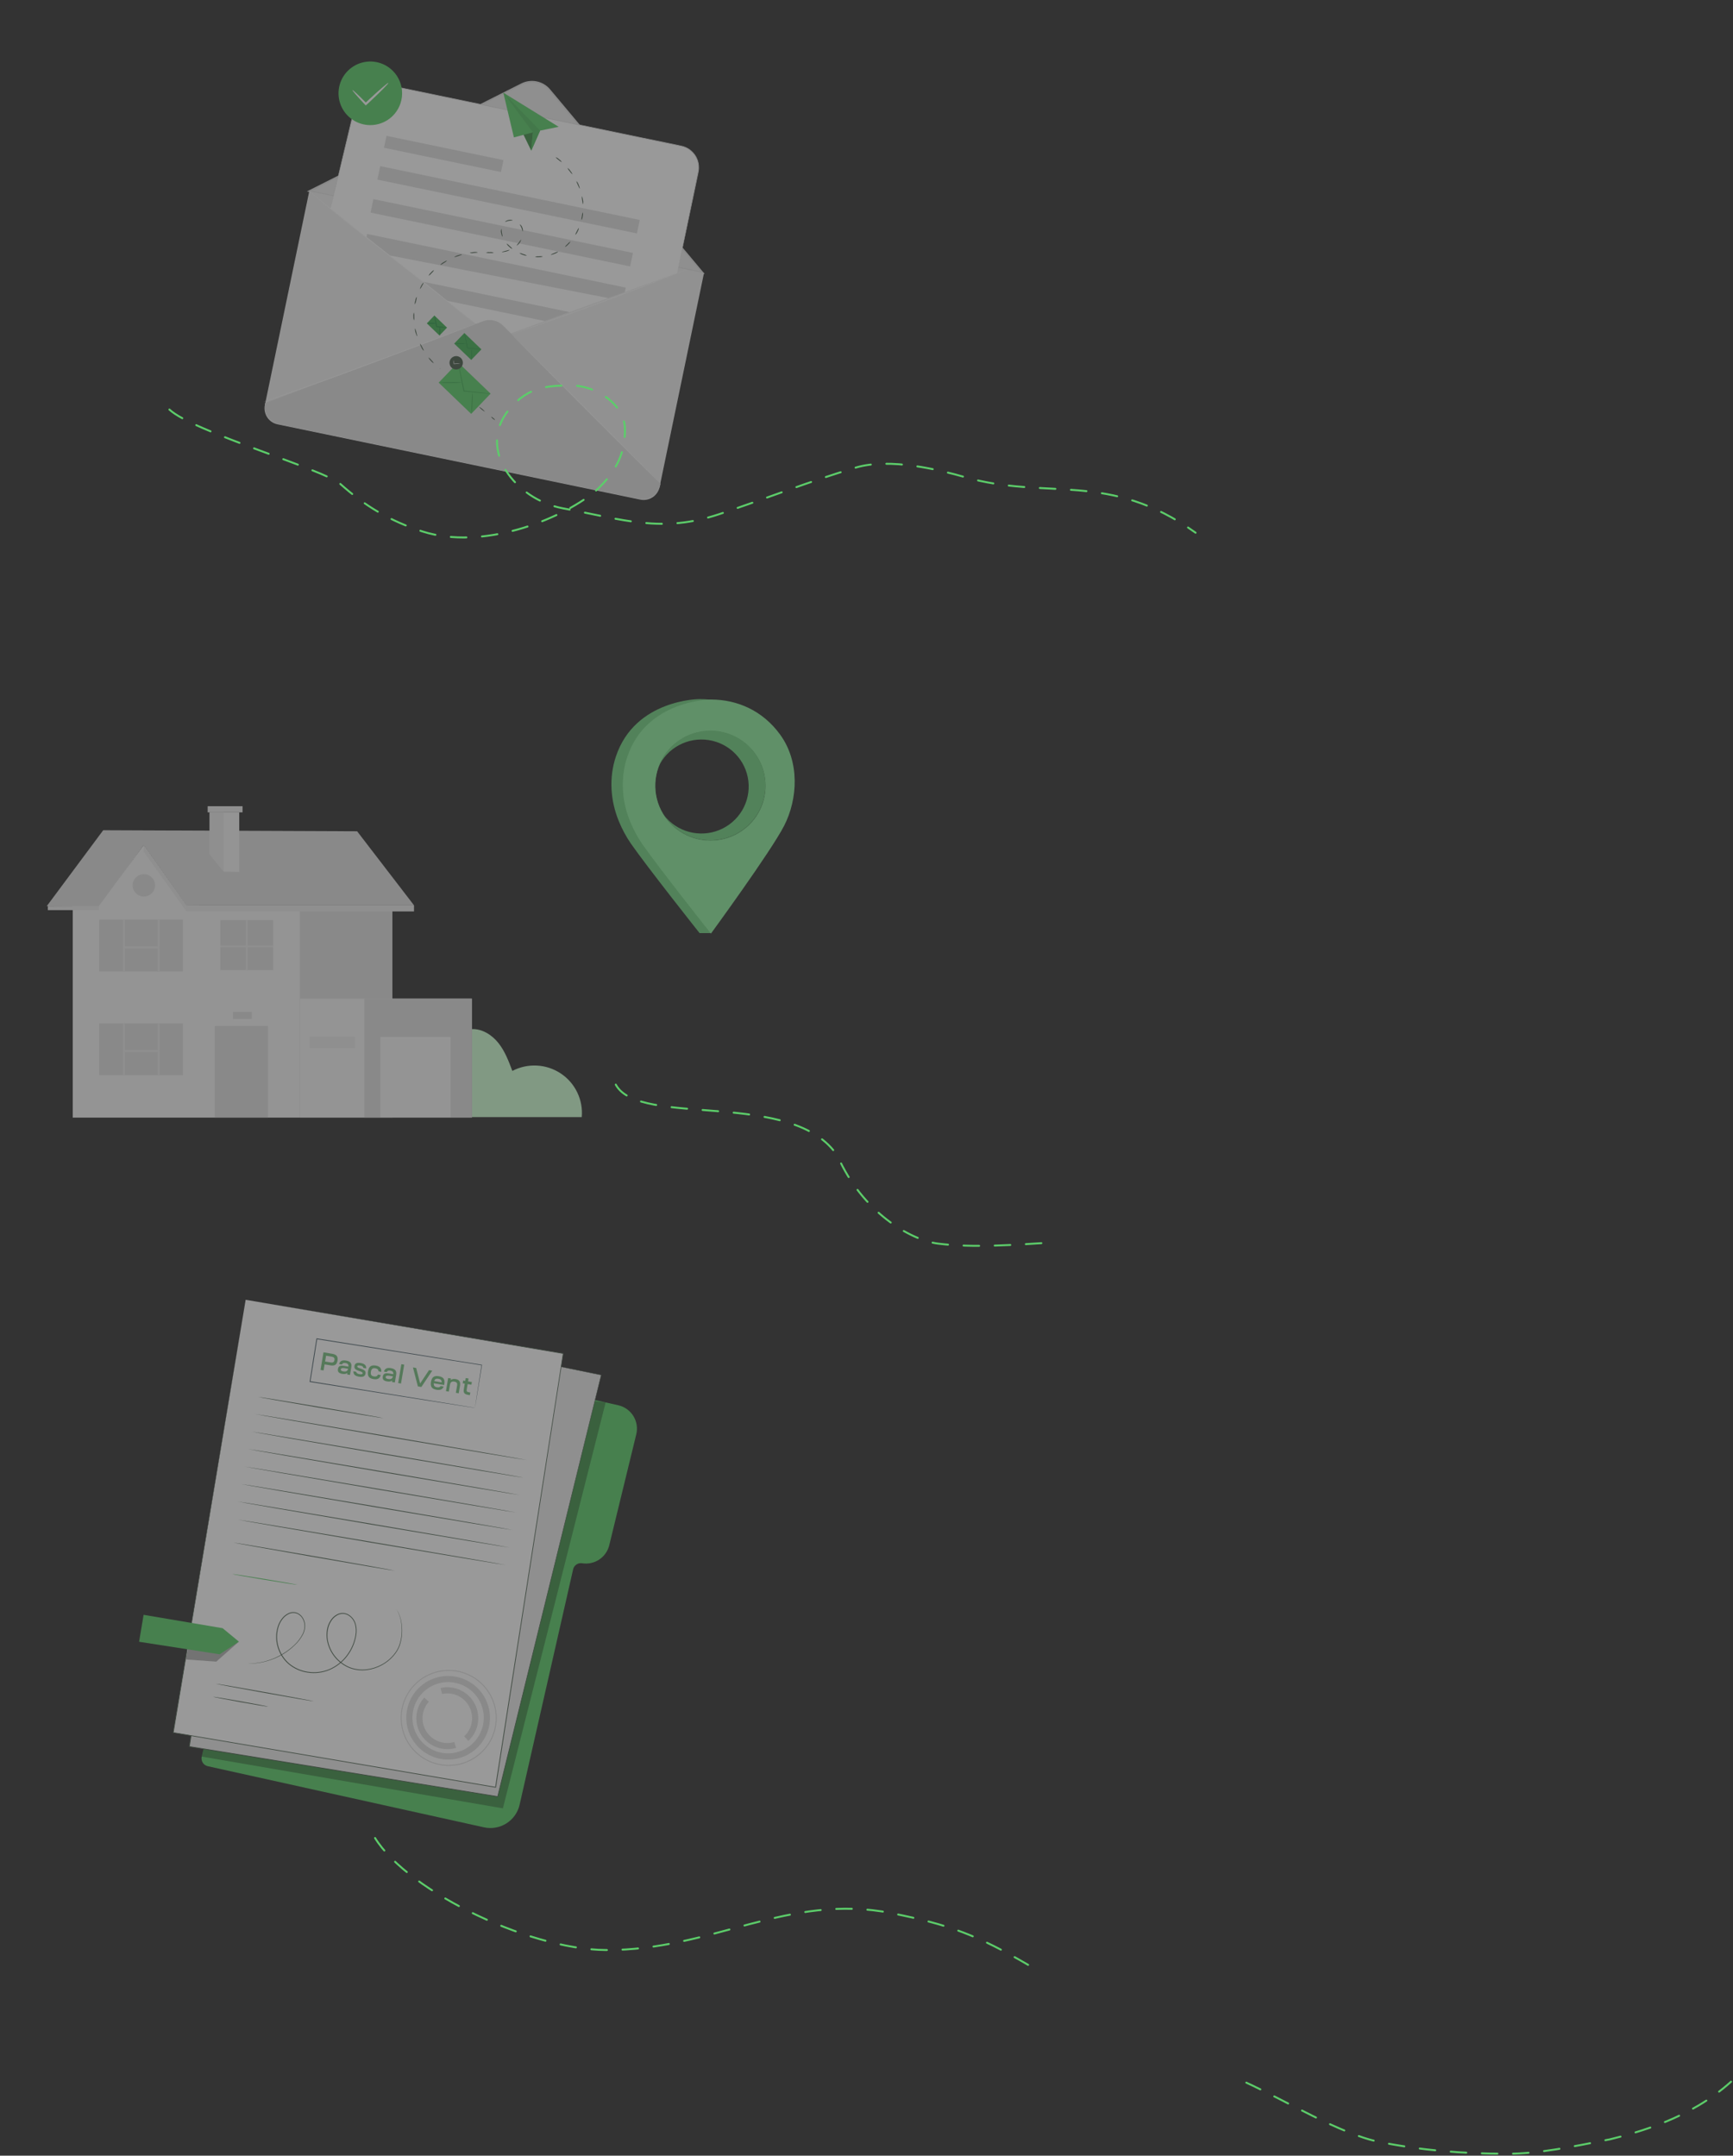 <svg width="890" height="1107" viewBox="0 0 890 1107" fill="none" xmlns="http://www.w3.org/2000/svg">
<rect x="0" y="0" width="890" height="1107" fill="#333333" stroke="none"/>
<g opacity="0.5" clip-path="url(#clip0_1538_44)">
<path d="M267.84 43.248L158.833 98.132L360.841 140.056L282.231 46.186C280.517 44.142 278.161 42.739 275.548 42.206C272.935 41.672 270.218 42.04 267.84 43.248V43.248Z" fill="#EBEBEB"/>
<path d="M157.583 98.295L267.656 42.874C270.117 41.613 272.933 41.228 275.642 41.783C278.35 42.338 280.789 43.799 282.556 45.926L361.939 140.715L157.583 98.295ZM278.124 43.447C276.548 42.69 274.817 42.309 273.069 42.332C271.32 42.355 269.6 42.783 268.045 43.581V43.581L160.072 97.974L359.761 139.415L281.934 46.443C280.884 45.194 279.58 44.185 278.107 43.483L278.124 43.447Z" fill="#E0E0E0"/>
<path d="M158.819 98.156L361.538 140.229L338.741 250.073C338.289 252.248 336.992 254.155 335.135 255.374C333.278 256.593 331.012 257.024 328.837 256.572L142.529 217.906C140.354 217.454 138.447 216.157 137.228 214.3C136.009 212.443 135.578 210.177 136.03 208.002L158.827 98.158L158.819 98.156Z" fill="#F0F0F0"/>
<path d="M347.813 140.221L254.26 174.142L169.683 107.187L183.022 51.681C183.666 48.794 185.42 46.276 187.905 44.672C190.39 43.067 193.406 42.505 196.302 43.106L349.851 74.993C351.299 75.292 352.674 75.874 353.897 76.705C355.12 77.537 356.167 78.601 356.978 79.838C357.789 81.074 358.349 82.459 358.624 83.911C358.9 85.364 358.886 86.857 358.584 88.305L347.813 140.221Z" fill="white"/>
<path d="M248.071 164.96L136.148 206.978C135.901 208.162 135.89 209.384 136.116 210.572C136.342 211.761 136.799 212.893 137.463 213.905C138.127 214.917 138.983 215.787 139.984 216.468C140.984 217.148 142.109 217.624 143.294 217.87L328.187 256.222C330.579 256.718 333.07 256.244 335.112 254.904C337.155 253.564 338.581 251.468 339.079 249.076L339.222 248.381L258.333 167.188C257.019 165.867 255.352 164.954 253.531 164.559C251.71 164.164 249.814 164.303 248.071 164.96V164.96Z" fill="#E0E0E0"/>
<path d="M258.562 82.217L198.484 69.759L197.212 75.893L257.29 88.351L258.562 82.217Z" fill="#E0E0E0"/>
<path d="M328.555 112.951L195.258 85.311L193.821 92.242L327.118 119.882L328.555 112.951Z" fill="#E0E0E0"/>
<path d="M325.048 129.885L191.75 102.245L190.313 109.175L323.611 136.816L325.048 129.885Z" fill="#E0E0E0"/>
<path d="M317.922 151.126L312.4 153.061L199.883 131.119L188.29 121.785L188.478 120.131L321.346 147.687L320.874 149.986L317.922 151.126Z" fill="#E0E0E0"/>
<path d="M279.825 164.871L229.418 154.41L217.165 144.646L292.505 160.269L279.825 164.871Z" fill="#E0E0E0"/>
<path d="M243.987 166.485C243.987 166.485 243.901 166.539 243.717 166.615L242.9 166.942L239.766 168.152L228.182 172.587C218.392 176.306 204.836 181.432 189.876 187.004C174.916 192.575 161.272 197.486 151.391 200.944C146.447 202.671 142.431 204.055 139.657 204.986L136.463 206.053L135.624 206.318C135.531 206.356 135.434 206.382 135.334 206.395C135.422 206.347 135.514 206.307 135.609 206.276L136.433 205.969L139.588 204.822L151.271 200.652C161.127 197.156 174.739 192.186 189.726 186.611C204.714 181.035 218.248 176.028 228.066 172.306L239.687 167.992L242.845 166.838L243.677 166.553L243.987 166.485Z" fill="#FAFAFA"/>
<path d="M339.222 248.381C339.139 248.463 321.836 231.263 300.576 209.964C279.316 188.666 262.147 171.331 262.23 171.249C262.312 171.167 279.619 188.36 300.865 209.687C322.112 231.014 339.308 248.292 339.222 248.381Z" fill="#FAFAFA"/>
<path d="M352.279 138.568C352.21 138.612 352.137 138.65 352.06 138.68L351.397 138.96L348.835 140.01L339.367 143.779C331.353 146.928 320.259 151.192 307.935 155.74C295.612 160.288 284.398 164.241 276.262 167.046L266.609 170.318L263.974 171.177L263.288 171.394C263.128 171.438 263.048 171.461 263.044 171.45C263.118 171.411 263.195 171.379 263.274 171.352L263.945 171.093L266.554 170.161L276.157 166.761C284.274 163.886 295.469 159.88 307.782 155.336C320.096 150.792 331.214 146.567 339.251 143.498L348.805 139.874L351.343 138.873L352.025 138.628C352.107 138.598 352.192 138.578 352.279 138.568V138.568Z" fill="#FAFAFA"/>
<path d="M243.987 166.485C243.906 166.44 243.83 166.386 243.761 166.324L243.138 165.816L240.657 163.755C238.538 161.99 235.445 159.452 231.599 156.352C223.923 150.135 213.177 141.713 201.281 132.451C189.385 123.189 178.666 114.727 171.039 108.446C167.219 105.308 164.151 102.738 162.059 100.934L159.68 98.896L159.074 98.353C158.999 98.295 158.932 98.228 158.875 98.153L159.098 98.321L159.725 98.822L162.17 100.866C164.296 102.635 167.392 105.165 171.235 108.272C178.911 114.489 189.65 122.908 201.553 132.174C213.456 141.439 224.168 149.897 231.796 156.178C235.615 159.317 238.687 161.879 240.775 163.69L243.175 165.773L243.782 166.317L243.987 166.485Z" fill="#FAFAFA"/>
<path d="M347.813 140.221C347.813 140.221 347.854 139.955 347.962 139.425L348.406 137.183C348.806 135.197 349.395 132.295 350.152 128.554L356.655 96.863C357.002 95.191 357.355 93.477 357.712 91.722C357.895 90.855 358.081 89.964 358.259 89.069C358.354 88.62 358.455 88.174 358.515 87.726C358.589 87.275 358.631 86.82 358.641 86.363C358.703 84.446 358.264 82.546 357.367 80.85C356.471 79.154 355.148 77.721 353.529 76.692C352.69 76.151 351.781 75.729 350.826 75.436C349.864 75.164 348.843 74.977 347.829 74.758L341.618 73.507L328.703 70.802L271.137 58.876L213.543 46.902L200.629 44.215L197.505 43.581C196.503 43.324 195.48 43.157 194.447 43.082C193.435 43.032 192.421 43.129 191.437 43.369C190.464 43.597 189.528 43.958 188.655 44.444C187.796 44.919 187.002 45.503 186.292 46.181C185.608 46.857 185.009 47.616 184.511 48.44C183.469 50.065 183.149 51.959 182.697 53.764C181.82 57.392 180.979 60.867 180.174 64.188C176.926 77.475 174.356 88.233 172.521 95.656C171.606 99.364 170.901 102.236 170.428 104.195C170.187 105.164 169.996 105.905 169.871 106.418C169.746 106.931 169.658 107.184 169.658 107.184C169.658 107.184 169.707 106.921 169.828 106.398C169.95 105.875 170.12 105.141 170.343 104.172C170.806 102.199 171.49 99.317 172.366 95.599C174.134 88.152 176.697 77.391 179.858 64.106C180.658 60.782 181.49 57.302 182.353 53.667C182.794 51.884 183.128 49.927 184.197 48.245C184.703 47.413 185.31 46.647 186.005 45.965C186.738 45.265 187.556 44.661 188.44 44.167C189.34 43.664 190.306 43.291 191.309 43.056C192.325 42.801 193.372 42.696 194.418 42.746C195.473 42.811 196.52 42.971 197.546 43.227L200.704 43.878L213.632 46.554L271.24 58.5L328.835 70.474L341.71 73.117L347.9 74.411C348.918 74.622 349.921 74.81 350.93 75.095C352.386 75.546 353.738 76.282 354.906 77.261C356.074 78.24 357.035 79.442 357.733 80.797C358.621 82.524 359.051 84.449 358.984 86.389C358.976 86.859 358.931 87.328 358.848 87.79C358.782 88.253 358.687 88.702 358.593 89.152C358.407 90.043 358.222 90.934 358.036 91.808C357.671 93.559 357.309 95.269 356.964 96.942L350.318 128.625C349.529 132.359 348.873 135.238 348.495 137.234C348.275 138.213 348.115 138.961 348.001 139.47C347.886 139.979 347.813 140.221 347.813 140.221Z" fill="#E0E0E0"/>
<path d="M286.897 65.12L277.374 67.074L272.838 77.373L268.897 69.237L263.922 70.559L258.482 47.583L286.897 65.12Z" fill="#5CCD6A"/>
<g opacity="0.3">
<path d="M273.722 67.973C273.573 68.283 272.838 77.372 272.838 77.372L268.897 69.237L273.722 67.973Z" fill="black"/>
</g>
<path d="M258.482 47.583L273.715 67.97L272.838 77.373L277.374 67.074L258.482 47.583Z" fill="#54BE61"/>
<path d="M249.1 211.452C247.867 210.807 246.78 209.915 245.908 208.832C247.141 209.476 248.228 210.368 249.1 211.452Z" fill="#495D4C"/>
<path d="M254.187 215.634C254.136 215.74 253.625 215.45 253.101 215.025C252.576 214.599 252.213 214.164 252.285 214.068C252.357 213.973 252.847 214.252 253.375 214.688C253.903 215.124 254.266 215.542 254.187 215.634Z" fill="#495D4C"/>
<path d="M288.538 83.291C287.908 83 287.333 82.603 286.837 82.118C286.252 81.745 285.74 81.269 285.325 80.713C285.993 80.933 286.602 81.303 287.105 81.795C287.696 82.171 288.187 82.685 288.538 83.291V83.291Z" fill="#495D4C"/>
<path d="M293.954 89.497C293.408 89.071 292.941 88.552 292.573 87.965C292.095 87.465 291.707 86.885 291.427 86.251C292.028 86.614 292.534 87.113 292.905 87.709C293.611 88.604 294.054 89.433 293.954 89.497Z" fill="#495D4C"/>
<path d="M297.711 96.824C297.597 96.864 297.223 96.034 296.753 94.992C296.282 93.95 295.933 93.088 296.069 93.04C296.562 93.541 296.931 94.15 297.149 94.818C297.606 95.871 297.816 96.788 297.711 96.824Z" fill="#495D4C"/>
<path d="M299.392 104.879C299.269 104.881 299.133 103.973 298.976 102.856C298.818 102.181 298.772 101.485 298.839 100.795C298.947 100.768 299.248 101.659 299.402 102.801C299.563 103.485 299.559 104.197 299.392 104.879V104.879Z" fill="#495D4C"/>
<path d="M298.604 113.066C298.565 112.374 298.64 111.68 298.828 111.013C298.872 110.319 299.038 109.638 299.318 109.001C299.463 109.691 299.438 110.405 299.245 111.083C299.199 111.787 298.978 112.468 298.604 113.066Z" fill="#495D4C"/>
<path d="M295.426 120.65C295.594 119.977 295.87 119.337 296.243 118.752C296.49 118.103 296.849 117.503 297.304 116.98C297.237 117.679 297.005 118.353 296.627 118.945C296.367 119.601 295.955 120.185 295.426 120.65V120.65Z" fill="#495D4C"/>
<path d="M290.064 126.871C290.438 126.289 290.904 125.772 291.443 125.339C291.878 124.804 292.394 124.34 292.972 123.965C292.701 124.617 292.268 125.188 291.714 125.625C291.275 126.17 290.708 126.598 290.064 126.871V126.871Z" fill="#495D4C"/>
<path d="M282.863 130.82C282.833 130.701 283.681 130.345 284.717 129.906C285.753 129.467 286.6 129.076 286.654 129.198C286.164 129.705 285.556 130.083 284.884 130.299C283.824 130.752 282.896 130.931 282.863 130.82Z" fill="#495D4C"/>
<path d="M274.721 131.833C275.391 131.659 276.084 131.594 276.775 131.641C277.461 131.546 278.159 131.565 278.839 131.696C278.195 131.987 277.49 132.116 276.785 132.071C276.088 132.163 275.379 132.081 274.721 131.833V131.833Z" fill="#495D4C"/>
<path d="M266.737 129.92C267.424 129.994 268.093 130.181 268.719 130.474C269.396 130.627 270.043 130.889 270.637 131.249C269.933 131.298 269.227 131.171 268.585 130.878C267.898 130.719 267.263 130.39 266.737 129.92V129.92Z" fill="#495D4C"/>
<path d="M260.155 125.019C260.746 125.38 261.279 125.827 261.739 126.344C262.291 126.758 262.78 127.25 263.189 127.805C262.519 127.58 261.92 127.184 261.45 126.657C260.881 126.236 260.433 125.67 260.155 125.019Z" fill="#495D4C"/>
<path d="M257.486 117.486C257.592 117.537 257.577 118.398 257.755 119.508C257.933 120.617 258.212 121.463 258.083 121.531C257.955 121.6 257.518 120.739 257.329 119.581C257.144 118.885 257.199 118.147 257.486 117.486V117.486Z" fill="#495D4C"/>
<path d="M263.356 113.202C263.302 113.315 262.415 113.192 261.337 113.377C260.259 113.561 259.487 114.066 259.415 113.962C259.344 113.858 260.06 113.162 261.261 112.958C261.965 112.77 262.714 112.857 263.356 113.202V113.202Z" fill="#495D4C"/>
<path d="M268.457 118.909C268.331 118.918 268.212 118.011 267.805 116.982C267.397 115.952 266.812 115.255 266.934 115.183C267.554 115.551 268.011 116.14 268.215 116.832C268.539 117.474 268.625 118.21 268.457 118.909V118.909Z" fill="#495D4C"/>
<path d="M265.236 126.221C265.583 125.632 265.991 125.081 266.452 124.576C266.801 123.985 267.21 123.431 267.672 122.923C267.514 123.612 267.214 124.26 266.792 124.826C266.371 125.393 265.836 125.865 265.222 126.214L265.236 126.221Z" fill="#495D4C"/>
<path d="M257.747 129.432C257.727 129.31 258.623 129.089 259.706 128.803C260.79 128.517 261.702 128.262 261.718 128.356C261.733 128.45 260.943 128.921 259.835 129.186C258.726 129.452 257.759 129.55 257.747 129.432Z" fill="#495D4C"/>
<path d="M249.509 129.688C250.178 129.49 250.88 129.429 251.573 129.509C252.272 129.45 252.975 129.537 253.638 129.764C252.965 129.958 252.261 130.018 251.566 129.94C250.87 129.997 250.17 129.912 249.509 129.688V129.688Z" fill="#495D4C"/>
<path d="M241.263 129.87C241.251 129.752 242.161 129.573 243.307 129.465C243.999 129.352 244.707 129.396 245.38 129.594C245.385 129.726 244.459 129.811 243.334 129.894C242.65 130.031 241.944 130.023 241.263 129.87V129.87Z" fill="#495D4C"/>
<path d="M233.313 132.018C233.27 131.91 234.088 131.453 235.177 131.083C236.267 130.713 237.163 130.563 237.225 130.688C237.286 130.813 236.378 131.149 235.313 131.505C234.248 131.86 233.378 132.101 233.313 132.018Z" fill="#495D4C"/>
<path d="M226.134 136.046C226.551 135.481 227.094 135.02 227.719 134.699C228.685 134.079 229.547 133.713 229.608 133.82C229.131 134.325 228.571 134.746 227.952 135.063C227.035 135.689 226.209 136.143 226.134 136.046Z" fill="#495D4C"/>
<path d="M220.106 141.652C220.374 141.003 220.793 140.428 221.329 139.975C221.76 139.419 222.316 138.973 222.953 138.673C222.611 139.279 222.166 139.819 221.638 140.271C221.212 140.817 220.693 141.284 220.106 141.652V141.652Z" fill="#495D4C"/>
<path d="M215.594 148.542C215.933 147.184 216.637 145.944 217.631 144.957C217.447 145.626 217.143 146.256 216.736 146.818C216.459 147.455 216.073 148.039 215.594 148.542V148.542Z" fill="#495D4C"/>
<path d="M213.031 156.362C212.977 155.664 213.069 154.964 213.3 154.304C213.377 153.603 213.636 152.935 214.051 152.365C214.043 153.059 213.931 153.749 213.718 154.41C213.626 155.101 213.392 155.765 213.031 156.362Z" fill="#495D4C"/>
<path d="M212.612 164.578C212.351 163.926 212.247 163.222 212.307 162.522C212.225 161.824 212.312 161.115 212.562 160.458C212.739 161.13 212.797 161.827 212.734 162.519C212.819 163.207 212.778 163.905 212.612 164.578V164.578Z" fill="#495D4C"/>
<path d="M214.209 172.662C214.104 172.699 213.728 171.858 213.402 170.73C213.161 170.069 213.074 169.362 213.147 168.663C213.272 168.636 213.531 169.524 213.82 170.618C214.11 171.712 214.324 172.622 214.209 172.662Z" fill="#495D4C"/>
<path d="M217.661 180.137C217.127 179.678 216.71 179.099 216.442 178.449C215.902 177.442 215.615 176.558 215.712 176.501C216.182 177.015 216.558 177.607 216.824 178.25C217.367 179.249 217.761 180.072 217.661 180.137Z" fill="#495D4C"/>
<path d="M222.818 186.557C222.186 186.248 221.637 185.791 221.22 185.224C220.691 184.759 220.285 184.171 220.039 183.511C220.612 183.899 221.118 184.379 221.534 184.932C222.045 185.402 222.479 185.951 222.818 186.557V186.557Z" fill="#495D4C"/>
<path d="M226.072 189.337C226.024 189.436 225.92 189.49 225.888 189.466C225.856 189.442 225.886 189.343 225.987 189.261C226.087 189.179 226.138 189.109 226.17 189.133C226.202 189.157 226.161 189.206 226.072 189.337Z" fill="#495D4C"/>
<path d="M229.573 168.254L223.083 162.016L219.202 166.053L225.692 172.291L229.573 168.254Z" fill="#43AF55"/>
<path d="M229.589 168.274C227.8 168.303 226.012 168.197 224.239 167.957L224.081 167.942L224.051 167.789L223.998 167.555C223.558 165.74 223.26 163.893 223.105 162.031C223.681 163.809 224.121 165.627 224.42 167.472L224.466 167.702L224.278 167.533C226.065 167.637 227.841 167.884 229.589 168.274V168.274Z" fill="#2A9348"/>
<path d="M223.877 166.021C223.117 166.243 222.322 166.323 221.533 166.256C220.744 166.325 219.949 166.257 219.183 166.055C219.946 165.838 220.742 165.759 221.533 165.823C222.32 165.755 223.113 165.822 223.877 166.021V166.021Z" fill="#2A9348"/>
<path d="M225.79 172.4C225.614 171.661 225.571 170.897 225.661 170.142C225.701 168.868 225.825 167.817 225.959 167.899C226.136 168.639 226.182 169.404 226.095 170.16C226.134 170.919 226.031 171.679 225.79 172.4V172.4Z" fill="#2A9348"/>
<path d="M251.959 202.155L235.268 186.113L225.285 196.499L241.976 212.542L251.959 202.155Z" fill="#5CCD6A"/>
<path d="M251.948 202.155C251.588 202.181 251.225 202.173 250.867 202.13L247.935 201.909C245.438 201.688 242.033 201.387 238.211 201.016L238.053 201.001L238.023 200.847L237.902 200.251C237.118 196.359 236.42 192.83 235.943 190.266L235.397 187.235C235.315 186.864 235.267 186.486 235.253 186.107C235.403 186.463 235.516 186.835 235.589 187.214L236.268 190.223C236.825 192.764 237.561 196.286 238.352 200.181L238.477 200.77L238.289 200.602C242.1 200.977 245.527 201.341 247.994 201.625L250.913 201.979C251.263 202.007 251.609 202.066 251.948 202.155V202.155Z" fill="#43AF55"/>
<path d="M237.346 196.426C235.342 196.648 233.325 196.73 231.309 196.672C229.296 196.752 227.28 196.693 225.275 196.496C227.278 196.263 229.294 196.177 231.309 196.239C233.323 196.153 235.341 196.216 237.346 196.426V196.426Z" fill="#43AF55"/>
<path d="M242.179 212.348C242.068 210.5 242.088 208.643 242.238 206.793C242.261 204.937 242.419 203.082 242.709 201.244C242.826 203.094 242.805 204.953 242.647 206.806C242.626 208.659 242.469 210.512 242.179 212.348V212.348Z" fill="#43AF55"/>
<path d="M234.916 189.677C234.249 189.802 233.56 189.726 232.935 189.459C232.311 189.192 231.78 188.746 231.409 188.177C231.039 187.608 230.845 186.942 230.853 186.263C230.86 185.584 231.069 184.923 231.452 184.363C231.836 183.803 232.377 183.369 233.007 183.116C233.637 182.863 234.328 182.802 234.992 182.942C235.657 183.082 236.265 183.415 236.74 183.901C237.214 184.386 237.535 185.001 237.66 185.668C237.743 186.112 237.739 186.567 237.646 187.009C237.553 187.45 237.374 187.869 237.119 188.241C236.864 188.614 236.539 188.932 236.161 189.178C235.783 189.425 235.36 189.594 234.916 189.677V189.677Z" fill="#495D4C"/>
<path d="M236.479 186.662C235.591 186.834 234.688 186.929 233.783 186.945L233.158 186.982L233.042 186.988L233.034 186.879C232.955 186.19 232.94 185.494 232.991 184.802C233.149 185.479 233.238 186.171 233.257 186.866L233.144 186.759L233.773 186.714C234.672 186.618 235.577 186.601 236.479 186.662Z" fill="white"/>
<path d="M247.23 179.408L238.484 171.002L233.254 176.444L242 184.85L247.23 179.408Z" fill="#43AF55"/>
<path d="M247.215 179.406C247.026 179.418 246.837 179.414 246.649 179.394L245.108 179.278C243.815 179.168 242.018 179.007 240.021 178.81L239.951 178.776L239.932 178.689L239.871 178.382C239.455 176.342 239.13 174.511 238.839 173.148L238.552 171.56C238.512 171.366 238.487 171.169 238.48 170.97C238.556 171.154 238.609 171.345 238.64 171.541L239 173.121C239.29 174.449 239.678 176.293 240.094 178.333L240.152 178.647L240.039 178.593C242.036 178.79 243.83 178.976 245.126 179.131L246.651 179.317C246.842 179.324 247.032 179.354 247.215 179.406V179.406Z" fill="#2A9348"/>
<path d="M239.565 176.404C238.515 176.518 237.459 176.561 236.404 176.533C235.348 176.576 234.289 176.546 233.237 176.442C234.287 176.321 235.344 176.276 236.401 176.306C237.456 176.262 238.514 176.295 239.565 176.404V176.404Z" fill="#2A9348"/>
<path d="M242.142 184.994C242.068 183.983 242.069 182.968 242.144 181.958C242.15 180.943 242.225 179.929 242.37 178.925C242.449 180.951 242.372 182.98 242.142 184.994V184.994Z" fill="#2A9348"/>
<path d="M202.704 58.395C200.632 60.872 197.872 62.678 194.773 63.587C191.675 64.495 188.377 64.464 185.295 63.499C182.214 62.533 179.488 60.675 177.463 58.161C175.437 55.647 174.202 52.588 173.914 49.372C173.626 46.156 174.298 42.927 175.845 40.092C177.392 37.258 179.744 34.946 182.605 33.448C185.466 31.951 188.706 31.335 191.917 31.678C195.127 32.022 198.164 33.309 200.643 35.378C202.29 36.754 203.65 38.441 204.645 40.342C205.64 42.244 206.25 44.322 206.441 46.46C206.633 48.597 206.401 50.752 205.76 52.799C205.119 54.847 204.08 56.749 202.704 58.395V58.395Z" fill="#5CCD6A"/>
<path d="M199.473 42.557C199.683 42.788 195.643 46.911 190.443 51.77C189.68 52.471 188.956 53.146 188.239 53.808L187.849 54.167L187.458 53.771C183.571 49.636 180.811 46.443 181.001 46.265C181.19 46.088 184.264 48.972 188.234 53.025L187.478 53.008C188.181 52.34 188.909 51.657 189.657 50.949C194.879 46.101 199.267 42.336 199.473 42.557Z" fill="white"/>
</g>
<path d="M87 210.315C99.04 221.653 166.71 241.285 174.743 248.484C187.13 259.585 200.137 267.579 217.118 272.968C247.531 282.62 286.883 267.44 305.436 252.533C318.089 241.1 320.963 230.839 320.963 220.577C320.963 207.236 305.436 198 293.863 198C282.29 198 271.57 198 261.425 210.315C244.672 230.652 264.659 256.466 288.957 261.011C320.562 266.921 339.785 273.938 369.414 264.02C396.065 255.098 414.901 247.459 439.494 240.115C457.124 234.851 483.036 241.448 495.393 244.974C537.963 257.123 569.281 241.559 614 273.562" stroke="#5CCD6A" stroke-linecap="round" stroke-dasharray="8 8"/>
<g opacity="0.5">
<path d="M298.772 573.647C299.152 569.29 298.351 564.912 296.453 560.971C294.554 557.029 291.628 553.671 287.982 551.247C284.335 548.823 280.102 547.423 275.727 547.194C271.352 546.965 266.996 547.915 263.116 549.945C261.241 544.941 259.316 539.848 256 535.661C252.684 531.474 247.671 528.263 242.322 528.46V573.647H298.772Z" fill="#D0FFD4"/>
<path d="M212.616 464.9H95.668L73.819 433.928L50.913 465.777L24 465.344L53.005 426.343L183.404 426.885L212.616 464.9Z" fill="#E0E0E0"/>
<path d="M154.133 465.344V573.913H37.353V465.344H50.735L73.819 433.929L95.738 464.871L154.133 465.344Z" fill="#F5F5F5"/>
<path d="M110.314 526.844H137.632V573.913H110.314V526.844Z" fill="#E0E0E0"/>
<path d="M50.913 525.514H93.942V552.122H50.913V525.514Z" fill="#E0E0E0"/>
<path d="M81.023 525.514H82.01V552.368H81.023V525.514Z" fill="#EBEBEB"/>
<path d="M63.13 525.514H64.117V552.368H63.13V525.514Z" fill="#EBEBEB"/>
<path d="M63.624 539.257H81.517V540.242H63.624V539.257Z" fill="#EBEBEB"/>
<path d="M50.913 472.269H93.942V498.877H50.913V472.269Z" fill="#E0E0E0"/>
<path d="M81.023 472.259H82.01V499.113H81.023V472.259Z" fill="#EBEBEB"/>
<path d="M63.13 472.259H64.117V499.113H63.13V472.259Z" fill="#EBEBEB"/>
<path d="M63.624 486.011H81.517V486.996H63.624V486.011Z" fill="#EBEBEB"/>
<path d="M113.166 472.506H140.306V498.158H113.166V472.506Z" fill="#E0E0E0"/>
<path d="M154.123 465.344H201.523V573.903H154.123V465.344Z" fill="#E0E0E0"/>
<path d="M126.243 472.506H127.23V498.158H126.243V472.506Z" fill="#EBEBEB"/>
<path d="M113.166 485.47H140.306V486.455H113.166V485.47Z" fill="#EBEBEB"/>
<path d="M73.878 460.398C70.7 460.398 68.124 457.827 68.124 454.655C68.124 451.483 70.7 448.912 73.878 448.912C77.055 448.912 79.632 451.483 79.632 454.655C79.632 457.827 77.055 460.398 73.878 460.398Z" fill="#E0E0E0"/>
<path d="M114.923 447.612L107.66 438.667V417.162H122.868V447.779L114.923 447.612Z" fill="#F5F5F5"/>
<path d="M114.923 447.612V417.162H107.659V438.667L114.923 447.612Z" fill="#EBEBEB"/>
<path d="M106.643 414H124.565V417.162H106.643V414Z" fill="#EBEBEB"/>
<path d="M154.133 512.836H242.322V573.913H154.133V512.836Z" fill="#F5F5F5"/>
<path d="M187.105 512.836H242.322V573.913H187.105V512.836Z" fill="#E0E0E0"/>
<path d="M195.326 532.528H231.436V573.804H195.326V532.528Z" fill="#F5F5F5"/>
<path d="M158.988 532.361H182.249V538.272H158.988V532.361Z" fill="#EBEBEB"/>
<path d="M212.616 464.901V468.043H95.738V464.871L212.616 464.901Z" fill="#EBEBEB"/>
<path d="M95.738 468.043L73.878 437.416L73.819 433.929L95.669 464.9L95.738 468.043Z" fill="#EBEBEB"/>
<path d="M24.563 465.344H50.735V467.373H24.563V465.344Z" fill="#EBEBEB"/>
<path d="M119.63 519.624H129.292V523.288H119.63V519.624Z" fill="#E0E0E0"/>
<path d="M394.736 376.9C385.804 364.691 372.828 359 359.281 359C359.281 359 326.111 359 316.288 388.527C312.66 399.409 313.466 411.225 317.86 421.822C319.509 425.851 321.588 429.693 324.059 433.281C332.625 445.574 359.281 479.178 359.281 479.178H365.077C372.502 468.901 391.249 434.752 396.86 423.818C403.906 410.079 404.986 390.924 394.736 376.9ZM364.815 431.522C359.21 431.523 353.731 429.871 349.07 426.775C344.41 423.679 340.777 419.279 338.632 414.13C336.487 408.981 335.925 403.315 337.018 397.849C338.112 392.383 340.811 387.362 344.774 383.421C348.737 379.48 353.787 376.797 359.284 375.71C364.781 374.623 370.479 375.181 375.657 377.314C380.835 379.447 385.26 383.059 388.374 387.694C391.487 392.328 393.149 397.776 393.148 403.349C393.147 410.821 390.161 417.986 384.848 423.269C379.535 428.552 372.329 431.521 364.815 431.522V431.522Z" fill="#71D281"/>
<path d="M400.568 377.132C391.64 364.924 378.661 359.232 365.113 359.232C365.113 359.232 331.943 359.232 322.12 388.76C318.492 399.642 319.299 411.457 323.696 422.055C325.344 426.084 327.421 429.925 329.892 433.514C338.457 445.815 365.113 479.406 365.113 479.406C365.113 479.406 395.913 437.277 402.693 424.051C409.739 410.303 410.823 391.157 400.568 377.132ZM364.843 431.754C359.239 431.754 353.76 430.102 349.1 427.006C344.44 423.91 340.808 419.509 338.663 414.36C336.519 409.212 335.957 403.546 337.051 398.081C338.144 392.615 340.843 387.594 344.806 383.654C348.769 379.713 353.818 377.03 359.315 375.942C364.812 374.855 370.509 375.413 375.687 377.546C380.865 379.678 385.291 383.29 388.404 387.924C391.518 392.557 393.18 398.005 393.18 403.578C393.208 407.286 392.494 410.962 391.08 414.393C389.665 417.824 387.579 420.941 384.942 423.563C382.305 426.185 379.171 428.26 375.72 429.666C372.269 431.072 368.572 431.782 364.843 431.754V431.754Z" fill="#8EEE9E"/>
<path d="M364.815 375.172C358.959 375.172 353.247 376.976 348.465 380.336C343.682 383.695 340.063 388.446 338.107 393.934C340.295 389.13 344.005 385.171 348.669 382.662C353.334 380.153 358.697 379.231 363.938 380.038C369.178 380.846 374.009 383.337 377.692 387.132C381.375 390.927 383.706 395.816 384.33 401.053C384.955 406.29 383.837 411.586 381.149 416.132C378.461 420.677 374.349 424.223 369.443 426.226C364.537 428.229 359.107 428.579 353.981 427.224C348.856 425.869 344.318 422.882 341.061 418.72C343.74 422.81 347.441 426.137 351.803 428.377C356.164 430.616 361.036 431.691 365.94 431.495C370.845 431.299 375.614 429.839 379.78 427.259C383.947 424.679 387.368 421.067 389.708 416.777C392.048 412.486 393.228 407.665 393.13 402.785C393.033 397.906 391.662 393.135 389.152 388.94C386.642 384.746 383.08 381.271 378.814 378.858C374.547 376.444 369.723 375.174 364.815 375.172V375.172Z" fill="#71D281"/>
</g>
<path d="M316.233 556.972C328.34 579.377 407.946 558.876 430.227 593.809C442.789 622.189 467.247 636.777 481.823 638.636C500.041 640.96 522.214 639.183 540.767 638.015" stroke="#5CCD6A" stroke-linecap="round" stroke-dasharray="8 8"/>
<g opacity="0.5" clip-path="url(#clip1_1538_44)">
<path d="M280.357 713.312L317.467 721.622C319.067 721.978 320.579 722.65 321.915 723.597C323.252 724.544 324.386 725.748 325.252 727.138C326.117 728.529 326.697 730.078 326.956 731.694C327.215 733.31 327.149 734.962 326.762 736.552L312.884 793.533C312.149 796.539 310.309 799.158 307.729 800.87C305.15 802.582 302.02 803.261 298.961 802.773C297.935 802.608 296.884 802.839 296.024 803.421C295.163 804.002 294.557 804.889 294.328 805.902L266.845 926.781C265.946 930.738 263.517 934.179 260.087 936.351C256.657 938.524 252.505 939.251 248.538 938.375L106.705 906.988C106.177 906.871 105.676 906.651 105.234 906.34C104.791 906.029 104.414 905.634 104.125 905.177C103.836 904.719 103.641 904.209 103.551 903.676C103.46 903.143 103.477 902.598 103.599 902.071L153.041 692.741C153.284 691.714 153.915 690.82 154.801 690.246C155.687 689.673 156.762 689.463 157.799 689.662L280.357 713.312Z" fill="#5CCD6A"/>
<g opacity="0.3">
<path d="M104.542 898.093L103.603 902.056L258.27 928.633L311.039 720.161C311.039 720.161 272.935 715.897 272.24 715.711C271.546 715.525 104.542 898.093 104.542 898.093Z" fill="black"/>
</g>
<path d="M264.234 697.041L308.753 706.111L255.594 922.598L97.223 896.907L131.9 676.678L264.234 697.041Z" fill="#EBEBEB"/>
<path d="M264.234 697.041L261.872 696.703L255 695.678L228.634 691.668L131.877 676.827L132.049 676.701C122.779 735.709 110.727 812.365 97.423 896.953L97.257 896.721L132.752 902.482L255.651 922.417L255.432 922.563C278.686 827.907 297.792 750.256 308.662 706.087L308.737 706.205L275.617 699.389L267.094 697.628C265.189 697.232 264.225 697.014 264.225 697.014C264.225 697.014 265.199 697.194 267.108 697.575L275.643 699.29L308.784 705.997L308.883 706.024L308.857 706.123C298.018 750.325 278.989 827.996 255.751 922.624L255.704 922.799L255.529 922.752L132.689 902.874L97.193 897.112L96.995 897.059L97.047 896.86C110.379 812.288 122.463 735.64 131.772 676.635L131.811 676.491L131.956 676.529L228.683 691.485L255.034 695.581L261.9 696.661C263.435 696.942 264.234 697.041 264.234 697.041Z" fill="#495E4C"/>
<path d="M126.156 667.477L88.976 889.723L254.517 917.8L289.246 695.06L126.156 667.477Z" fill="white"/>
<path d="M126.148 667.507L289.277 694.881L289.437 694.924L289.394 695.084C279.654 757.616 267.655 834.655 254.706 917.827L254.653 918.025L254.455 917.972L253.28 917.779L88.943 889.91L88.767 889.863L88.814 889.688C110.91 758.128 125.892 669.072 126.148 667.507C125.878 669.126 111.042 758.212 89.148 889.786L89 889.574L253.374 917.429L254.547 917.629L254.306 917.793C267.3 834.576 279.318 757.559 289.081 695.033L289.218 695.224L126.148 667.507Z" fill="#495E4C"/>
<path d="M206.649 875.767C207.92 871.066 210.558 866.849 214.228 863.647C217.899 860.446 222.438 858.405 227.271 857.782C232.105 857.158 237.015 857.982 241.381 860.147C245.748 862.312 249.374 865.722 251.802 869.945C254.23 874.169 255.35 879.016 255.02 883.874C254.691 888.732 252.927 893.383 249.951 897.238C246.976 901.093 242.922 903.979 238.304 905.531C233.685 907.084 228.709 907.233 224.004 905.959C217.701 904.246 212.334 900.106 209.08 894.445C205.826 888.785 204.952 882.068 206.649 875.767V875.767ZM253.782 888.51C255.031 883.896 254.883 879.015 253.355 874.484C251.828 869.953 248.99 865.975 245.201 863.055C241.411 860.134 236.841 858.401 232.067 858.076C227.294 857.75 222.531 858.846 218.383 861.225C214.234 863.604 210.885 867.159 208.759 871.441C206.634 875.723 205.827 880.539 206.442 885.28C207.056 890.021 209.064 894.474 212.211 898.077C215.359 901.679 219.504 904.268 224.123 905.517C230.315 907.185 236.915 906.331 242.475 903.143C248.035 899.954 252.102 894.692 253.782 888.51V888.51Z" fill="#E0E0E0"/>
<path d="M209.388 876.5C210.497 872.402 212.798 868.725 216 865.934C219.201 863.144 223.16 861.364 227.374 860.822C231.589 860.279 235.871 860.997 239.678 862.885C243.485 864.773 246.647 867.747 248.764 871.43C250.881 875.112 251.858 879.339 251.571 883.575C251.285 887.812 249.747 891.867 247.153 895.229C244.559 898.591 241.025 901.109 236.998 902.463C232.971 903.818 228.632 903.949 224.529 902.84C219.029 901.347 214.346 897.735 211.507 892.797C208.669 887.858 207.906 881.997 209.388 876.5V876.5ZM247.82 886.896C248.766 883.401 248.654 879.704 247.497 876.272C246.34 872.84 244.19 869.827 241.32 867.615C238.45 865.403 234.988 864.091 231.372 863.844C227.756 863.598 224.149 864.428 221.006 866.231C217.864 868.033 215.328 870.726 213.718 873.969C212.109 877.213 211.498 880.861 211.964 884.452C212.43 888.043 213.951 891.416 216.335 894.144C218.719 896.872 221.859 898.833 225.358 899.779C230.045 901.032 235.037 900.38 239.241 897.964C243.445 895.548 246.519 891.565 247.79 886.888L247.82 886.896Z" fill="#E0E0E0"/>
<path d="M214.381 878.189C215.02 875.805 216.215 873.606 217.867 871.772L220.228 873.883C218.906 875.357 217.948 877.12 217.434 879.032C216.843 881.215 216.845 883.517 217.441 885.699C218.037 887.882 219.204 889.867 220.823 891.449C222.442 893.031 224.453 894.153 226.65 894.701C228.847 895.248 231.15 895.2 233.322 894.561L234.218 897.595C231.505 898.392 228.628 898.452 225.883 897.768C223.139 897.084 220.626 895.681 218.605 893.704C216.583 891.726 215.126 889.246 214.384 886.519C213.641 883.792 213.64 880.916 214.381 878.189V878.189Z" fill="#E0E0E0"/>
<path d="M226.294 866.809C229.703 866.059 233.265 866.451 236.43 867.924C239.595 869.397 242.187 871.869 243.808 874.959C245.428 878.05 245.986 881.586 245.396 885.023C244.806 888.461 243.1 891.608 240.542 893.98L238.388 891.646C240.435 889.747 241.8 887.228 242.272 884.476C242.744 881.725 242.297 878.894 240.999 876.421C239.702 873.947 237.626 871.969 235.092 870.79C232.558 869.612 229.707 869.299 226.978 869.9L226.294 866.809Z" fill="#E0E0E0"/>
<path d="M270.48 749.775C270.451 749.882 239.209 744.663 200.659 738.157C162.108 731.65 130.875 726.246 130.896 726.137C130.917 726.029 162.167 731.249 200.727 737.75C239.287 744.251 270.503 749.659 270.48 749.775Z" fill="#495E4C"/>
<path d="M197.068 728.275C197.039 728.381 182.607 726.034 164.813 723.022C147.018 720.01 132.612 717.473 132.626 717.362C132.639 717.252 147.086 719.603 164.881 722.615C182.675 725.627 197.079 728.171 197.068 728.275Z" fill="#495E4C"/>
<path d="M268.7 758.798C268.672 758.905 237.422 753.684 198.879 747.18C160.336 740.675 129.095 735.269 129.116 735.16C129.137 735.051 160.387 740.272 198.945 746.781C237.503 753.289 268.731 758.651 268.7 758.798Z" fill="#495E4C"/>
<path d="M266.941 767.745C266.91 767.859 235.662 762.631 197.117 756.134C158.573 749.637 127.334 744.223 127.357 744.107C127.38 743.991 158.627 749.219 197.185 755.727C235.743 762.236 266.962 767.636 266.941 767.745Z" fill="#495E4C"/>
<path d="M265.169 776.737C265.14 776.844 233.89 771.623 195.348 765.118C156.805 758.614 125.564 753.208 125.579 753.122C125.593 753.036 156.85 758.234 195.41 764.735C233.97 771.236 265.186 776.643 265.169 776.737Z" fill="#495E4C"/>
<path d="M263.399 785.722C263.371 785.828 232.121 780.608 193.57 774.101C155.02 767.594 123.794 762.192 123.807 762.082C123.821 761.971 155.078 767.193 193.638 773.695C232.198 780.196 263.413 785.611 263.399 785.722Z" fill="#495E4C"/>
<path d="M261.622 794.704C261.591 794.819 230.351 789.593 191.799 783.093C153.246 776.594 122.015 771.183 122.045 771.068C122.076 770.954 153.316 776.18 191.874 782.689C230.432 789.198 261.643 794.596 261.622 794.704Z" fill="#495E4C"/>
<path d="M259.85 803.697C259.822 803.803 228.976 798.691 190.967 792.24C152.958 785.788 122.098 780.484 122.119 780.376C122.14 780.267 152.993 785.381 191.043 791.835C229.092 798.289 259.873 803.58 259.85 803.697Z" fill="#495E4C"/>
<path d="M202.845 806.621C202.816 806.728 184.206 803.587 161.277 799.567C138.348 795.547 119.746 792.254 119.767 792.145C119.788 792.036 138.398 795.177 161.345 799.161C184.292 803.145 202.86 806.503 202.845 806.621Z" fill="#495E4C"/>
<path d="M161.247 873.678C161.218 873.785 149.904 871.856 135.955 869.352C122.007 866.848 110.722 864.747 110.737 864.629C110.752 864.51 122.08 866.451 136.029 868.955C149.977 871.459 161.27 873.562 161.247 873.678Z" fill="#495E4C"/>
<path d="M137.767 876.413C137.736 876.527 131.376 875.517 123.559 874.084C115.742 872.651 109.4 871.45 109.413 871.34C109.426 871.229 115.802 872.275 123.627 873.678C131.452 875.08 137.788 876.304 137.767 876.413Z" fill="#495E4C"/>
<path d="M152.713 813.83C152.682 813.944 145.19 812.794 135.942 811.272C126.693 809.749 119.215 808.424 119.238 808.307C119.261 808.191 126.763 809.335 136.01 810.865C145.256 812.395 152.734 813.721 152.713 813.83Z" fill="#5CCD6A"/>
<g opacity="0.3">
<path d="M95.473 852.174L111.061 853.288L122.691 843.025L96.996 844.447L95.473 852.174Z" fill="black"/>
</g>
<path d="M73.748 829.257L114.329 836.12L122.691 843.025L112.796 849.53L71.432 843.086L73.748 829.257Z" fill="#5CCD6A"/>
<path d="M203.164 826.303L203.289 826.385C203.411 826.467 203.522 826.563 203.622 826.67C204.021 827.089 204.353 827.567 204.608 828.086C205.554 830.098 206.14 832.259 206.339 834.472C206.769 837.968 206.427 841.515 205.337 844.863C204.982 845.874 204.527 846.847 203.979 847.767C203.375 848.728 202.694 849.638 201.941 850.488C200.306 852.339 198.358 853.888 196.185 855.064C193.805 856.375 191.199 857.228 188.504 857.58C185.57 857.974 182.584 857.659 179.797 856.66C176.747 855.486 174.052 853.543 171.974 851.021C169.896 848.499 168.506 845.484 167.938 842.267C167.641 840.547 167.631 838.788 167.91 837.065C168.159 835.287 168.809 833.59 169.812 832.102C170.797 830.526 172.27 829.315 174.007 828.651C174.907 828.342 175.867 828.252 176.809 828.388C177.751 828.524 178.647 828.882 179.423 829.433C181.012 830.536 182.165 832.16 182.682 834.023C183.183 835.89 183.265 837.845 182.922 839.748C182.294 843.624 180.715 847.284 178.326 850.401C175.954 853.537 172.806 856.001 169.191 857.551C165.657 859.018 161.786 859.485 158.004 858.899C154.342 858.381 150.903 856.834 148.087 854.437C145.426 852.09 143.504 849.021 142.556 845.603C141.611 842.369 141.604 838.934 142.536 835.698C142.966 834.134 143.685 832.665 144.654 831.364C145.578 830.091 146.81 829.072 148.236 828.403C148.933 828.079 149.69 827.902 150.459 827.883C151.228 827.864 151.992 828.004 152.705 828.294C154.056 828.907 155.152 829.968 155.808 831.298C156.448 832.557 156.748 833.961 156.679 835.371C156.586 836.695 156.24 837.988 155.658 839.181C154.532 841.378 153.017 843.352 151.186 845.008C149.604 846.529 147.871 847.884 146.014 849.054C144.401 850.069 142.709 850.954 140.955 851.701C139.475 852.309 137.956 852.819 136.408 853.227C134.268 853.801 132.071 854.141 129.857 854.241C129.087 854.288 128.315 854.296 127.545 854.266C127.545 854.266 127.746 854.247 128.133 854.236C128.52 854.225 129.099 854.233 129.855 854.158C132.057 854.022 134.239 853.66 136.367 853.077C137.901 852.653 139.406 852.132 140.874 851.515C142.61 850.763 144.284 849.873 145.879 848.854C147.72 847.708 149.44 846.379 151.014 844.888C152.81 843.243 154.297 841.29 155.405 839.121C155.975 837.953 156.315 836.685 156.405 835.387C156.469 834.034 156.176 832.687 155.554 831.483C154.928 830.224 153.886 829.218 152.605 828.635C151.935 828.366 151.216 828.238 150.494 828.26C149.772 828.281 149.063 828.452 148.41 828.76C147.038 829.408 145.853 830.391 144.962 831.618C144.026 832.879 143.334 834.303 142.921 835.817C142.02 838.996 142.038 842.366 142.975 845.536C143.917 848.873 145.803 851.869 148.406 854.163C151.171 856.498 154.538 858.009 158.121 858.522C161.836 859.092 165.636 858.633 169.106 857.194C172.653 855.661 175.737 853.23 178.053 850.14C180.396 847.073 181.949 843.478 182.575 839.671C182.899 837.826 182.821 835.933 182.345 834.12C181.852 832.352 180.759 830.809 179.255 829.755C178.518 829.243 177.675 828.906 176.788 828.768C175.913 828.651 175.023 828.737 174.187 829.018C172.531 829.651 171.128 830.807 170.19 832.309C169.214 833.749 168.583 835.393 168.346 837.116C168.053 838.789 168.045 840.499 168.323 842.174C168.879 845.327 170.238 848.284 172.27 850.76C174.302 853.236 176.938 855.148 179.924 856.31C182.66 857.293 185.59 857.611 188.473 857.237C191.133 856.895 193.705 856.061 196.058 854.777C199.199 853.08 201.848 850.602 203.75 847.583C204.295 846.688 204.744 845.738 205.09 844.748C206.201 841.425 206.568 837.899 206.165 834.418C205.985 832.218 205.427 830.066 204.518 828.054C204.275 827.537 203.961 827.057 203.584 826.628C203.331 826.413 203.15 826.323 203.164 826.303Z" fill="#495E4C"/>
<path d="M243.922 722.957C243.922 722.957 243.956 722.827 243.968 722.569C243.98 722.311 244.057 721.931 244.128 721.452C244.279 720.463 244.504 719.012 244.786 717.136L247.288 700.963L247.389 701.105L162.674 687.701L162.907 687.534C161.706 695.07 160.553 702.423 159.407 709.509L159.24 709.276L219.654 718.987L237.442 721.874L242.235 722.66L243.479 722.871L243.906 722.985L243.495 722.932L242.268 722.751L237.508 722.022L219.746 719.256L159.189 709.679L158.991 709.626L159.042 709.435C160.117 702.372 161.333 694.995 162.527 687.457L162.58 687.259L162.779 687.312L247.44 700.824L247.562 700.857L247.531 700.971C246.395 707.928 245.501 713.431 244.883 717.202C244.572 719.063 244.336 720.495 244.17 721.48C244.091 721.957 244.028 722.315 243.983 722.573C243.939 722.831 243.922 722.957 243.922 722.957Z" fill="#455A64"/>
<path d="M164.609 703.503L166.138 694.45L170.69 695.219C171.785 695.404 172.543 695.776 172.963 696.334C173.384 696.884 173.508 697.677 173.333 698.711C173.158 699.746 172.781 700.458 172.201 700.848C171.622 701.229 170.785 701.327 169.69 701.142L166.702 700.638L166.173 703.768L164.609 703.503ZM166.951 699.163L169.848 699.653C170.426 699.75 170.868 699.705 171.175 699.518C171.483 699.321 171.681 698.964 171.768 698.447C171.857 697.921 171.787 697.519 171.559 697.241C171.34 696.965 170.937 696.777 170.351 696.678L167.454 696.189L166.951 699.163Z" fill="#78C081"/>
<path d="M175.767 705.508C174.888 705.359 174.269 705.086 173.91 704.689C173.553 704.283 173.435 703.722 173.556 703.006C173.681 702.264 173.994 701.776 174.495 701.542C175.006 701.3 175.77 701.265 176.788 701.437L178.948 701.802C179.021 701.264 178.935 700.85 178.691 700.561C178.458 700.264 178.039 700.065 177.436 699.963C176.944 699.88 176.551 699.898 176.256 700.017C175.962 700.127 175.743 700.351 175.597 700.69L174.135 700.443C174.391 699.662 174.8 699.132 175.361 698.854C175.924 698.568 176.706 698.51 177.706 698.678C178.827 698.868 179.599 699.233 180.022 699.775C180.453 700.318 180.584 701.093 180.413 702.102L179.745 706.06L178.27 705.811L178.399 705.048C177.8 705.55 176.923 705.703 175.767 705.508ZM175.026 703.201C174.933 703.753 175.369 704.11 176.335 704.274C176.999 704.386 177.519 704.349 177.896 704.165C178.274 703.98 178.549 703.636 178.722 703.134L178.762 702.901L176.99 702.602C175.783 702.398 175.128 702.598 175.026 703.201Z" fill="#78C081"/>
<path d="M181.472 704.197L182.934 704.444C183.012 705.086 183.568 705.495 184.602 705.67C185.637 705.845 186.193 705.704 186.27 705.247C186.339 704.841 185.775 704.449 184.58 704.07C183.543 703.753 182.83 703.402 182.443 703.017C182.066 702.625 181.931 702.11 182.039 701.472C182.154 700.791 182.468 700.325 182.98 700.075C183.501 699.826 184.257 699.785 185.249 699.953C186.258 700.123 186.987 700.428 187.436 700.867C187.885 701.307 188.1 701.92 188.083 702.706L186.621 702.459C186.582 702.115 186.431 701.851 186.17 701.665C185.919 701.471 185.53 701.33 185.005 701.242C184.056 701.081 183.545 701.217 183.473 701.648C183.436 701.863 183.545 702.059 183.799 702.235C184.063 702.404 184.485 702.582 185.066 702.768C186.168 703.123 186.909 703.488 187.289 703.862C187.679 704.23 187.821 704.728 187.715 705.358C187.597 706.056 187.267 706.541 186.724 706.813C186.181 707.085 185.388 707.133 184.345 706.957C183.328 706.785 182.59 706.479 182.133 706.038C181.683 705.598 181.463 704.985 181.472 704.197Z" fill="#78C081"/>
<path d="M191.787 708.214C190.615 708.016 189.808 707.596 189.366 706.953C188.925 706.311 188.807 705.382 189.012 704.167C189.218 702.951 189.634 702.112 190.262 701.651C190.89 701.189 191.79 701.057 192.963 701.255C194.006 701.432 194.755 701.775 195.21 702.287C195.664 702.798 195.874 703.525 195.839 704.468L194.377 704.221C194.358 703.757 194.219 703.401 193.959 703.153C193.699 702.905 193.298 702.735 192.755 702.644C192.082 702.53 191.567 702.616 191.208 702.901C190.851 703.178 190.61 703.683 190.487 704.416C190.363 705.149 190.423 705.709 190.668 706.096C190.915 706.475 191.374 706.721 192.047 706.834C192.582 706.925 193.012 706.895 193.339 706.746C193.676 706.591 193.928 706.301 194.098 705.877L195.559 706.124C195.293 707.019 194.856 707.637 194.248 707.978C193.651 708.311 192.831 708.39 191.787 708.214Z" fill="#78C081"/>
<path d="M198.793 709.397C197.913 709.249 197.294 708.975 196.936 708.578C196.579 708.172 196.461 707.611 196.582 706.895C196.707 706.154 197.02 705.666 197.521 705.431C198.032 705.189 198.796 705.154 199.813 705.326L201.973 705.691C202.046 705.153 201.961 704.74 201.717 704.45C201.483 704.154 201.065 703.954 200.461 703.852C199.97 703.769 199.576 703.787 199.281 703.906C198.988 704.016 198.768 704.24 198.622 704.579L197.161 704.332C197.417 703.551 197.826 703.021 198.387 702.744C198.95 702.457 199.731 702.399 200.731 702.568C201.852 702.757 202.624 703.122 203.047 703.664C203.479 704.207 203.609 704.983 203.439 705.991L202.77 709.949L201.296 709.7L201.425 708.937C200.826 709.439 199.948 709.592 198.793 709.397ZM198.052 707.09C197.959 707.642 198.395 708 199.361 708.163C200.025 708.275 200.545 708.239 200.922 708.054C201.299 707.869 201.574 707.526 201.748 707.023L201.787 706.79L200.015 706.491C198.808 706.287 198.154 706.487 198.052 707.09Z" fill="#78C081"/>
<path d="M204.48 710.238L206.119 700.538L207.58 700.785L205.942 710.485L204.48 710.238Z" fill="#78C081"/>
<path d="M212.071 702.208L213.726 702.488L215.773 710.456L220.323 703.602L221.978 703.882L216.388 712.249L214.603 711.948L212.071 702.208Z" fill="#78C081"/>
<path d="M221.334 709.626C221.538 708.419 221.958 707.585 222.594 707.125C223.232 706.656 224.155 706.524 225.362 706.728C226.569 706.932 227.393 707.355 227.835 707.997C228.276 708.639 228.394 709.568 228.189 710.784C228.173 710.879 228.139 711.028 228.086 711.232L222.771 710.334C222.72 710.947 222.827 711.417 223.091 711.745C223.364 712.075 223.806 712.292 224.418 712.395C225.323 712.548 225.957 712.34 226.319 711.772L227.845 712.029C227.535 712.819 227.071 713.331 226.455 713.564C225.84 713.797 225.083 713.838 224.187 713.686C222.979 713.482 222.151 713.059 221.701 712.415C221.251 711.771 221.129 710.842 221.334 709.626ZM222.969 709.237L226.811 709.886C226.826 709.321 226.699 708.896 226.427 708.611C226.158 708.317 225.734 708.121 225.156 708.023C224.579 707.926 224.11 707.971 223.75 708.158C223.399 708.347 223.139 708.707 222.969 709.237Z" fill="#78C081"/>
<path d="M230.158 707.658L231.619 707.904L231.484 708.706C232.061 708.174 232.889 707.999 233.967 708.181C234.924 708.343 235.582 708.702 235.94 709.259C236.308 709.809 236.403 710.61 236.226 711.662L235.579 715.491L234.117 715.244L234.764 711.416C234.86 710.846 234.788 710.409 234.547 710.102C234.315 709.796 233.901 709.594 233.306 709.493C232.634 709.38 232.119 709.461 231.762 709.738C231.413 710.016 231.176 710.526 231.051 711.267L230.483 714.63L229.022 714.383L230.158 707.658Z" fill="#78C081"/>
<path d="M240.384 709.385L242.337 709.715L242.105 711.086L240.152 710.756L239.663 713.653C239.599 714.032 239.643 714.324 239.794 714.527C239.946 714.73 240.229 714.866 240.643 714.936L241.523 715.085L241.291 716.456L240.373 716.3C239.468 716.148 238.838 715.855 238.486 715.423C238.143 714.984 238.039 714.368 238.173 713.574L238.691 710.509L237.63 710.33L237.862 708.959L238.922 709.138L239.171 707.664L240.633 707.91L240.384 709.385Z" fill="#78C081"/>
</g>
<path d="M889 1069C868 1088 841.1 1095.02 826.849 1098.59C806.718 1102.53 790.289 1106 774.013 1106C751.341 1106 730.489 1104.34 708.459 1099.95C688.551 1095.99 659.965 1078.54 639 1069" stroke="#5CCD6A" stroke-linecap="round" stroke-dasharray="8 8"/>
<path d="M528 1009C502.17 993.956 488.161 988.483 457.787 982.441C404.754 971.891 365.659 1001.69 311.233 1001.39C270.206 1001.16 205.042 968.921 191 941" stroke="#5CCD6A" stroke-linecap="round" stroke-dasharray="8 8"/>
<defs>
<clipPath id="clip0_1538_44">
<rect width="238.088" height="219.404" fill="white" transform="translate(195.094) rotate(25.685)"/>
</clipPath>
<clipPath id="clip1_1538_44">
<rect width="221.742" height="252.132" fill="white" transform="translate(121.78 650) rotate(15)"/>
</clipPath>
</defs>
</svg>
